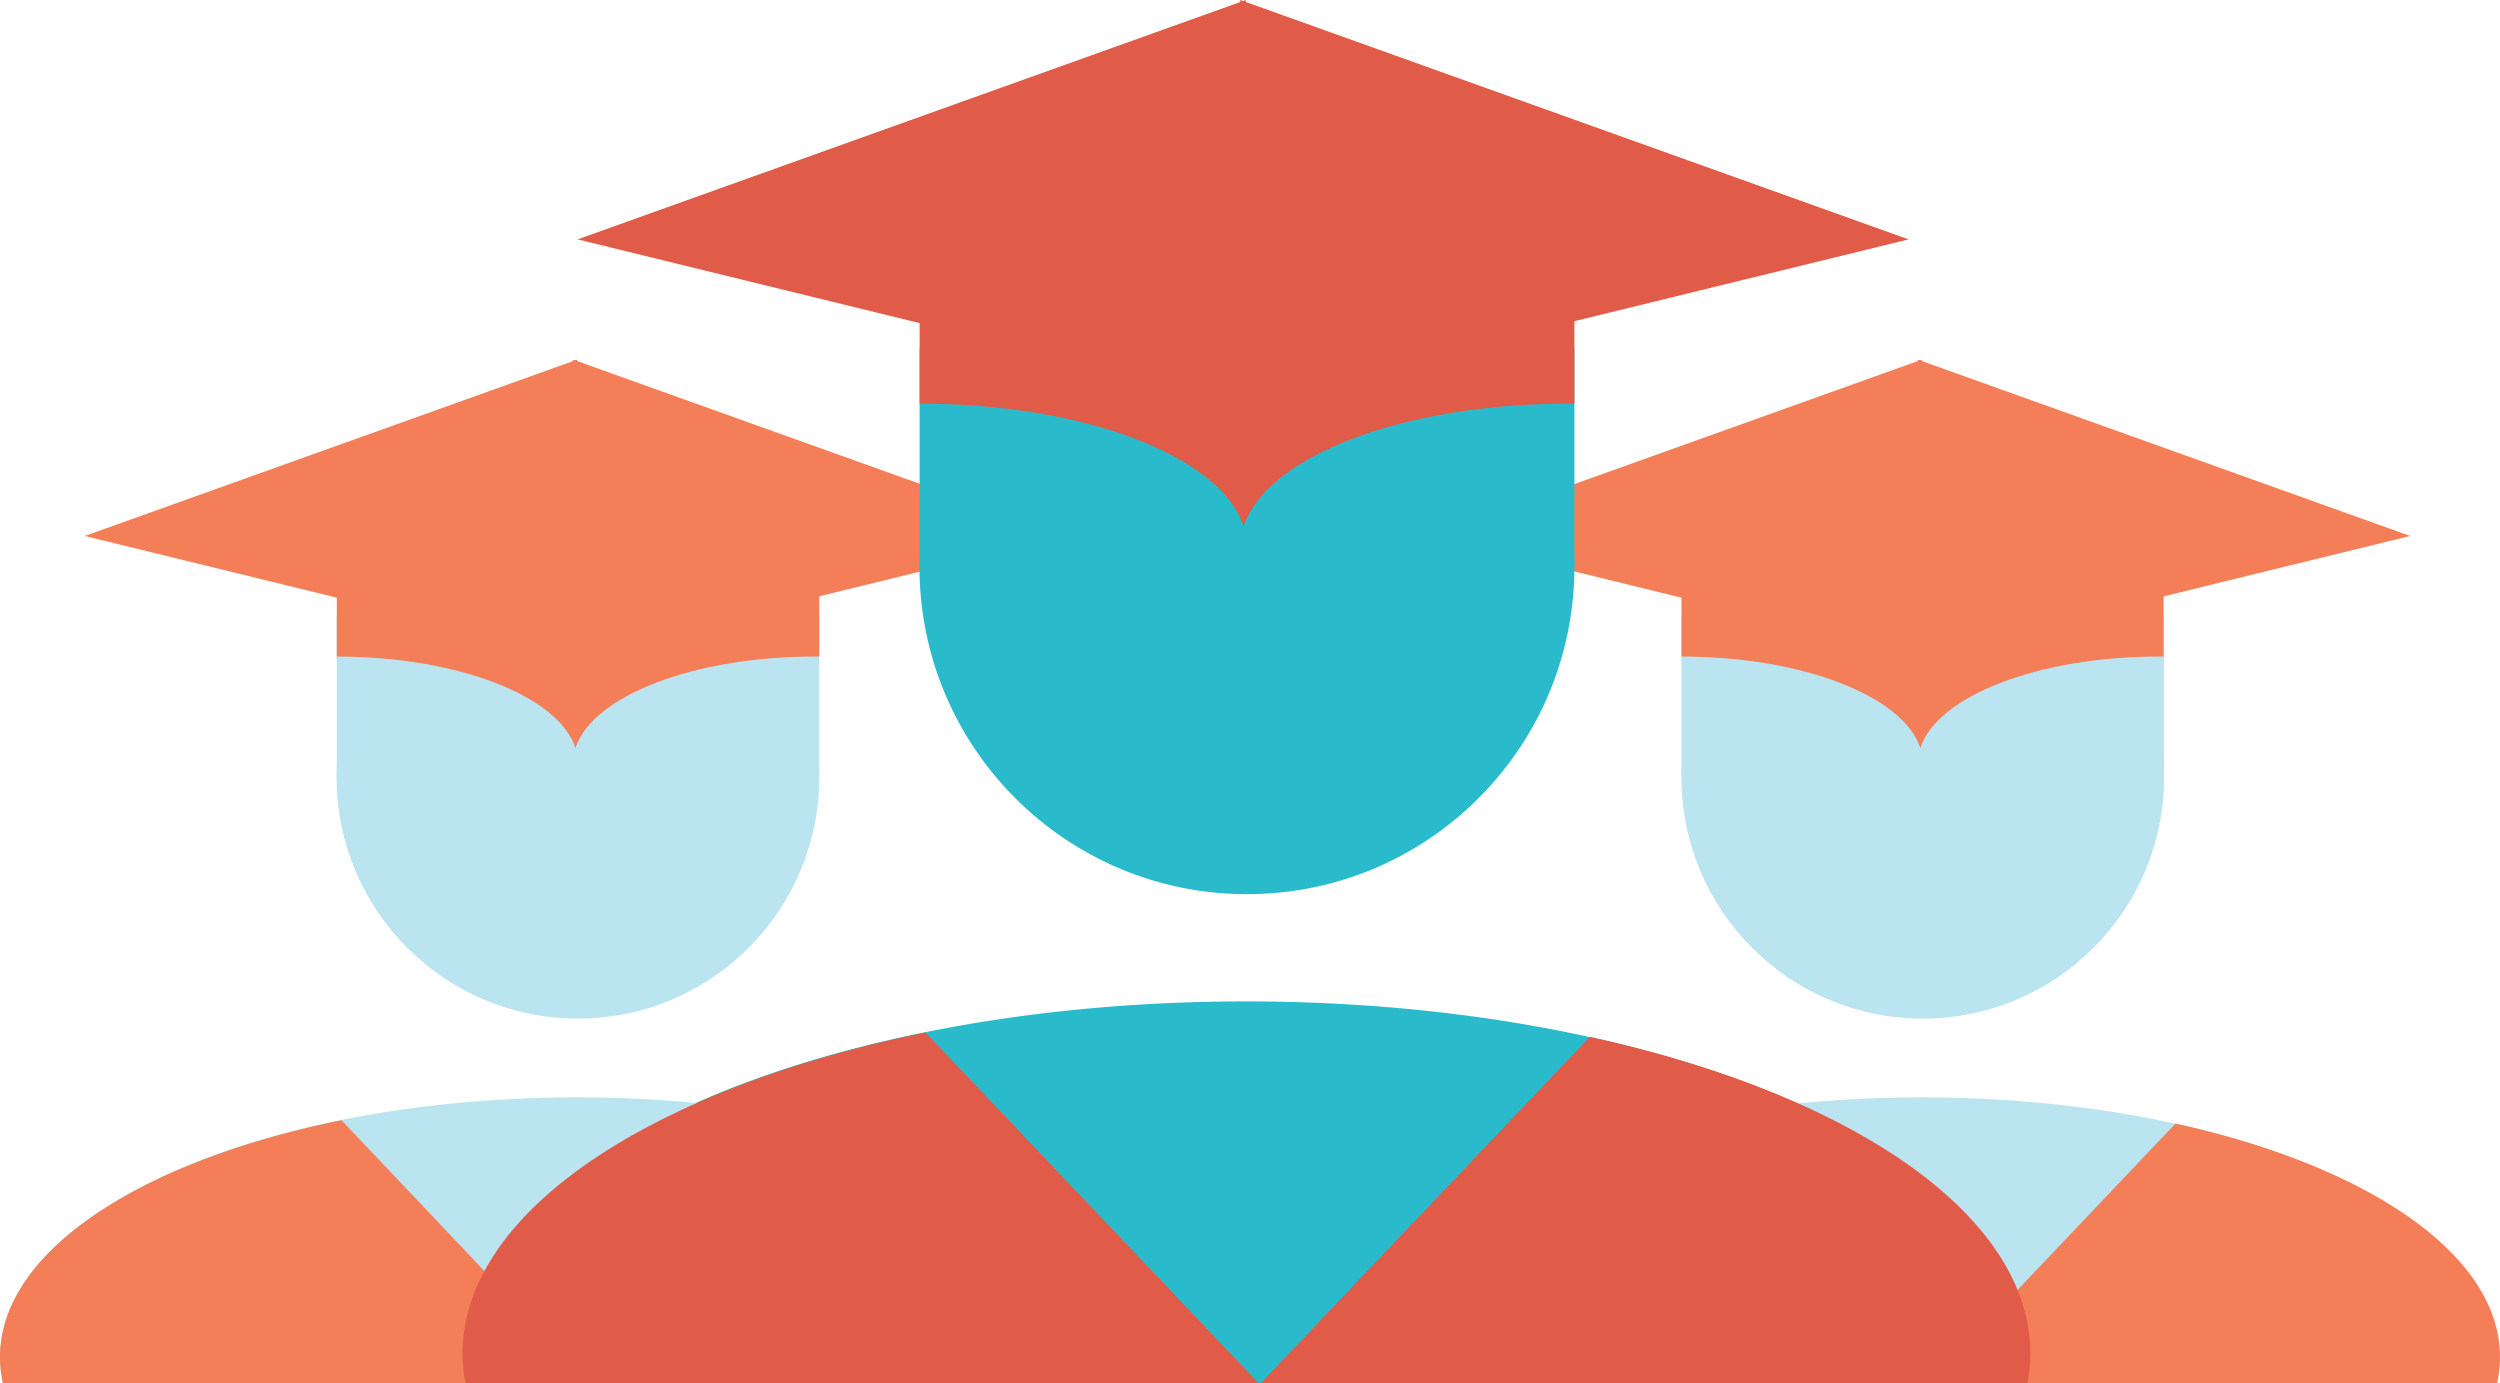 <svg xmlns="http://www.w3.org/2000/svg" viewBox="0 0 142.45 78.83"><defs><style>.cls-1{fill:#bae4ef;}.cls-2{fill:#29bbcc;}.cls-3{fill:#f37e58;}.cls-4{fill:#e15b49;}</style></defs><title>dudes_cut</title><g id="Слой_2" data-name="Слой 2"><g id="Слой_2-2" data-name="Слой 2"><path class="cls-1" d="M142.23,78.83a6.83,6.83,0,0,0,.17-1.5c0-8.17-14.72-14.8-32.89-14.8s-32.88,6.63-32.88,14.8a6.82,6.82,0,0,0,.16,1.5Z"/><path class="cls-2" d="M115.46,78.83a9.59,9.59,0,0,0,.17-1.69c0-11.09-20-20.08-44.64-20.08s-44.63,9-44.63,20.08a8.73,8.73,0,0,0,.17,1.69Z"/><rect class="cls-1" x="19.19" y="35.1" width="27.49" height="9.18"/><circle class="cls-1" cx="32.93" cy="44.29" r="13.75"/><polygon class="cls-3" points="4.83 30.54 32.89 37.41 32.89 20.49 4.83 30.54"/><polygon class="cls-3" points="60.71 30.54 32.65 37.41 32.65 20.49 60.71 30.54"/><path class="cls-3" d="M46.4,37.41h.28V30.54H19.19v6.87c6.92,0,12.65,2.27,13.6,5.21C33.74,39.68,39.47,37.41,46.4,37.41Z"/><rect class="cls-1" x="95.81" y="35.1" width="27.49" height="9.18"/><circle class="cls-1" cx="109.56" cy="44.29" r="13.75"/><polygon class="cls-3" points="81.45 30.54 109.51 37.41 109.51 20.49 81.45 30.54"/><polygon class="cls-3" points="137.33 30.54 109.28 37.41 109.28 20.49 137.33 30.54"/><path class="cls-3" d="M123,37.41h.28V30.54H95.81v6.87c6.93,0,12.65,2.27,13.61,5.21C110.37,39.68,116.1,37.41,123,37.41Z"/><rect class="cls-2" x="52.4" y="19.83" width="37.31" height="12.46"/><circle class="cls-2" cx="71.05" cy="32.29" r="18.66"/><polygon class="cls-4" points="32.91 13.64 70.99 22.96 70.99 0 32.91 13.64"/><polygon class="cls-4" points="108.75 13.64 70.67 22.96 70.67 0 108.75 13.64"/><path class="cls-4" d="M89.33,23h.38V13.64H52.4V23C61.8,23,69.57,26,70.86,30,72.16,26,79.93,23,89.33,23Z"/><path class="cls-3" d="M142.28,78.83a6.83,6.83,0,0,0,.17-1.5c0-5.85-7.54-10.9-18.49-13.31L110.11,78.61l-14-14.78c-11.44,2.32-19.41,7.49-19.41,13.5a6.83,6.83,0,0,0,.17,1.5Z"/><path class="cls-1" d="M65.61,78.83a6.83,6.83,0,0,0,.17-1.5c0-8.17-14.73-14.8-32.89-14.8S0,69.16,0,77.33a6.83,6.83,0,0,0,.17,1.5Z"/><path class="cls-3" d="M65.65,78.83a6.83,6.83,0,0,0,.17-1.5c0-5.85-7.55-10.9-18.5-13.31L33.46,78.61l-14-14.78C8,66.15,0,71.32,0,77.33a6.83,6.83,0,0,0,.17,1.5Z"/><path class="cls-4" d="M115.52,78.83a9.59,9.59,0,0,0,.17-1.69c0-7.94-10.24-14.8-25.1-18.06L71.82,78.83Z"/><path class="cls-4" d="M71.73,78.83l-19-20C37.18,62,26.36,69,26.36,77.14a8.73,8.73,0,0,0,.17,1.69Z"/></g></g></svg>